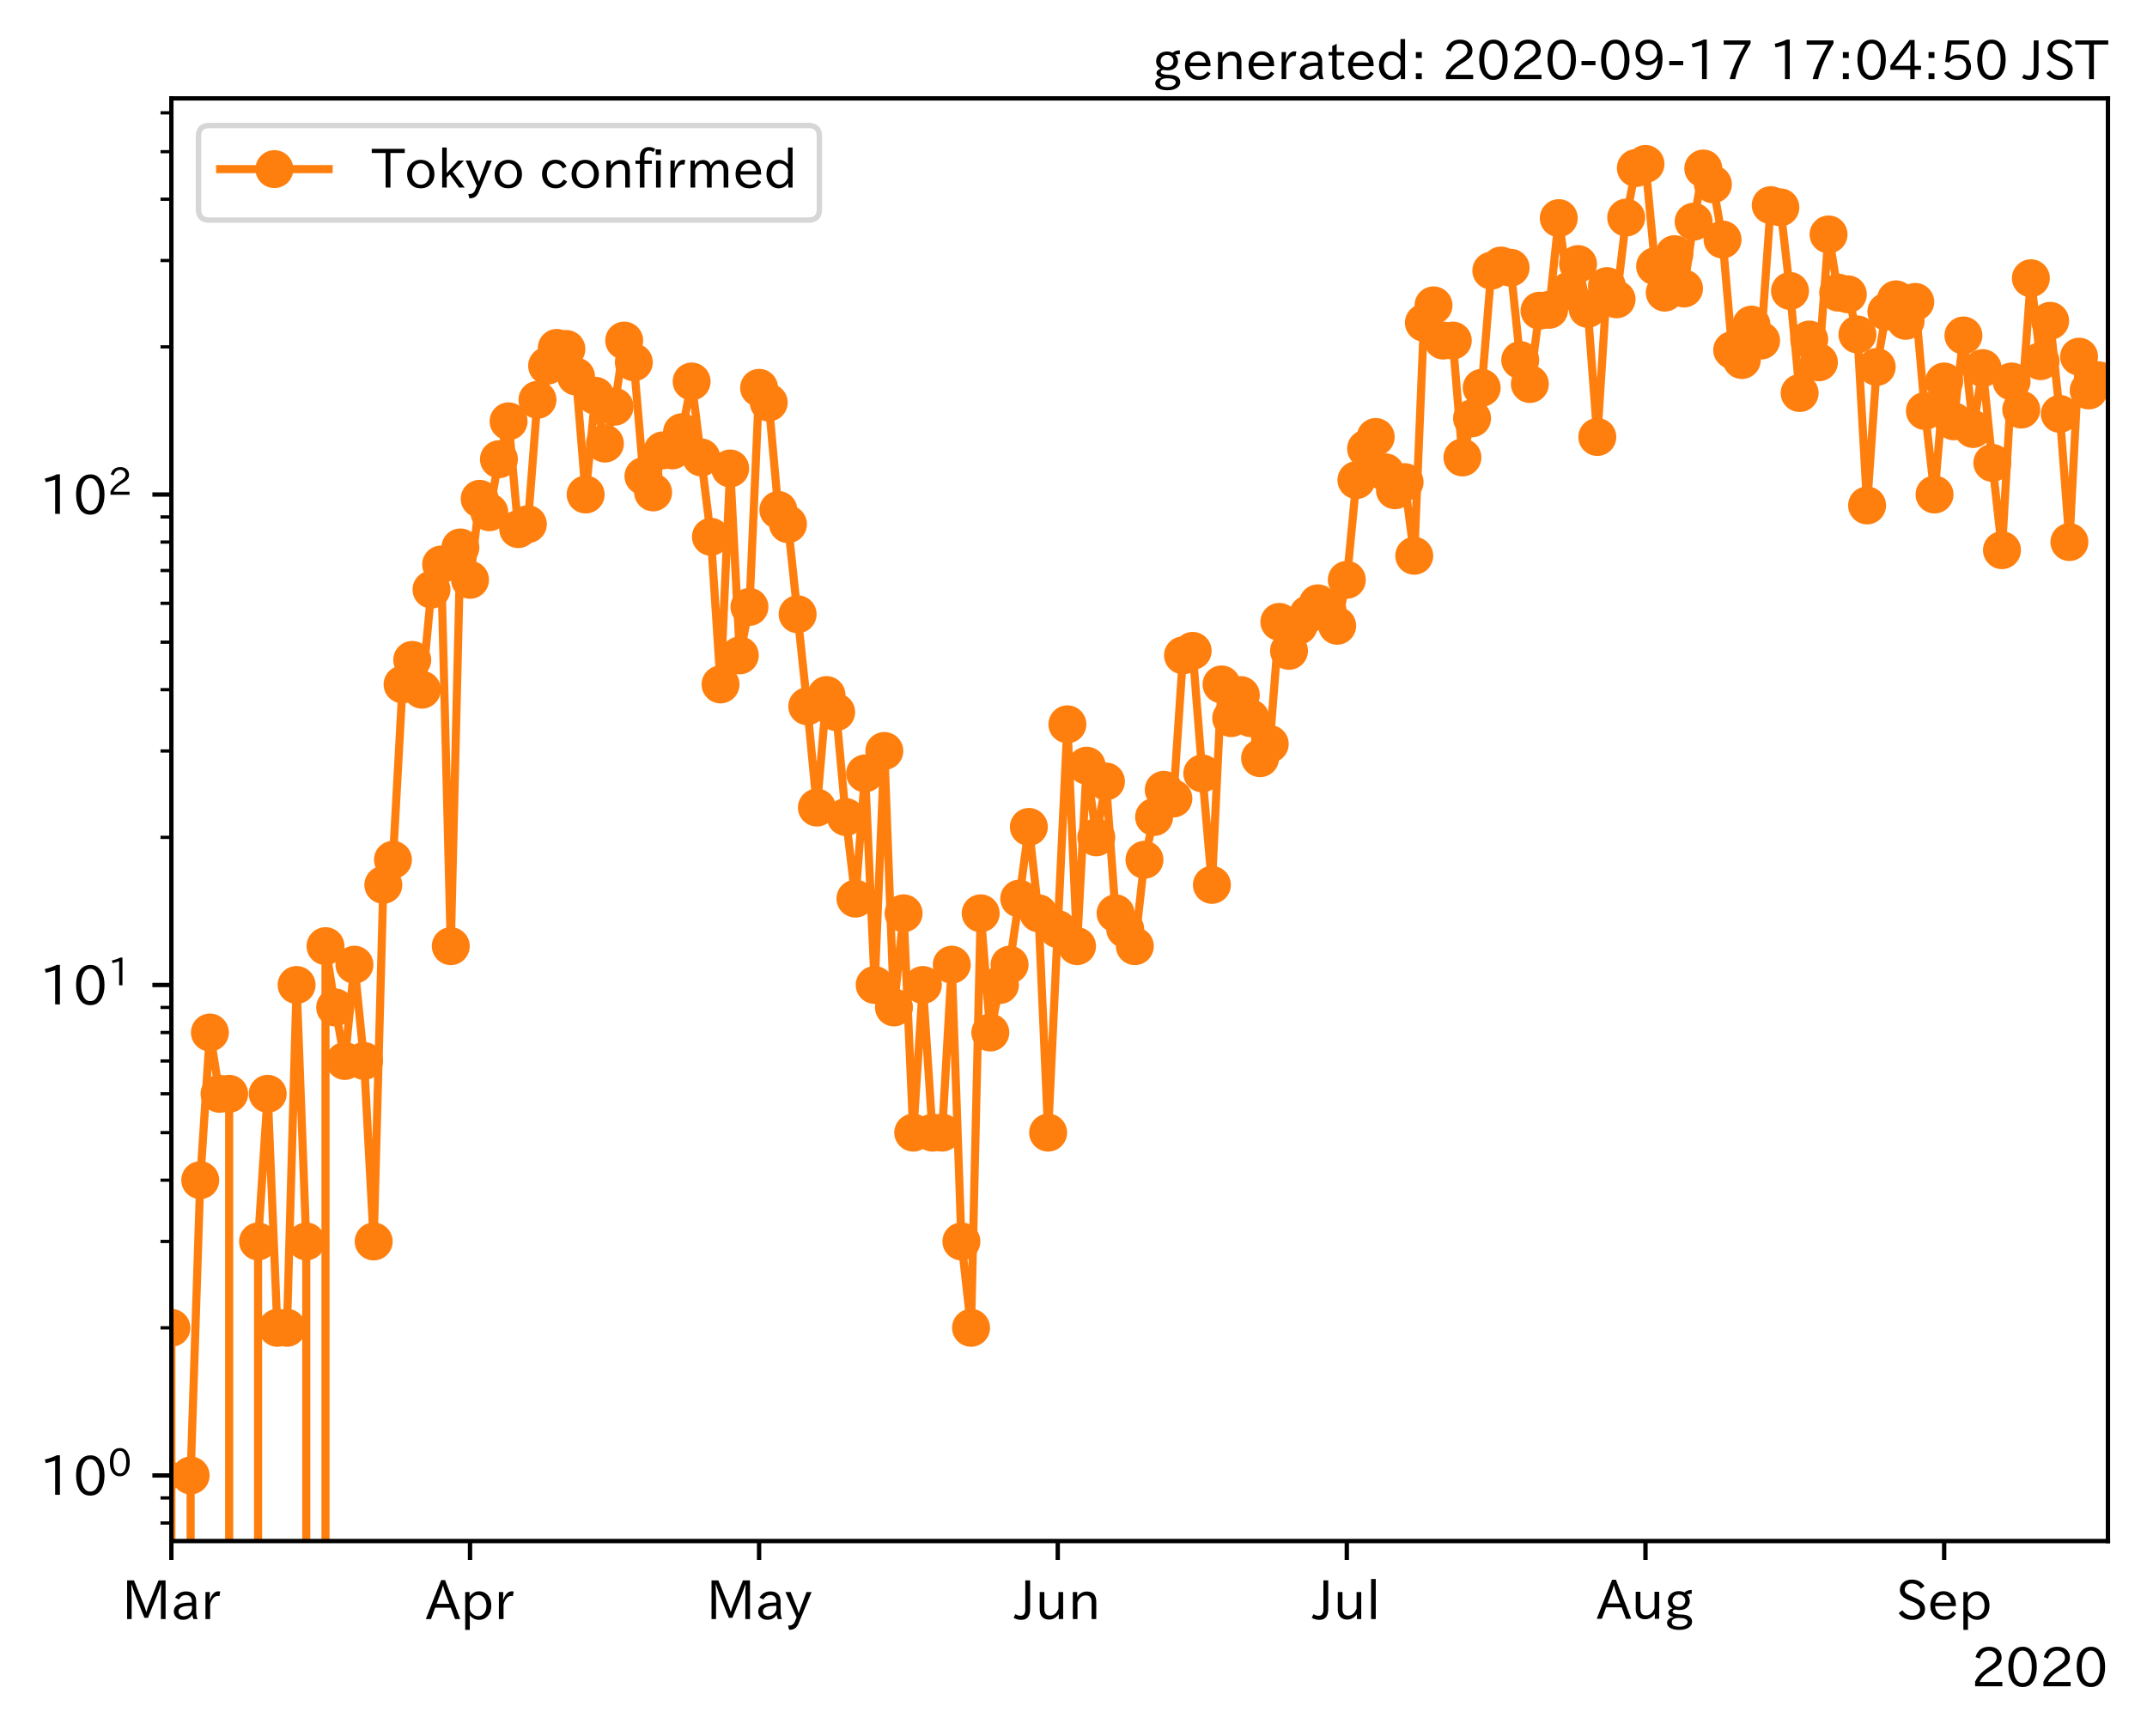 <?xml version="1.0" encoding="utf-8" standalone="no"?>
<!DOCTYPE svg PUBLIC "-//W3C//DTD SVG 1.1//EN"
  "http://www.w3.org/Graphics/SVG/1.1/DTD/svg11.dtd">
<!-- Created with matplotlib (https://matplotlib.org/) -->
<svg height="320.24pt" version="1.1" viewBox="0 0 395.92 320.24" width="395.92pt" xmlns="http://www.w3.org/2000/svg" xmlns:xlink="http://www.w3.org/1999/xlink">
 <defs>
  <style type="text/css">*{stroke-linecap:butt;stroke-linejoin:round;}</style>
 </defs>
 <g id="figure_1">
  <g id="patch_1">
   <path d="M 0 320.24 
L 395.92 320.24 
L 395.92 0 
L 0 0 
z
" style="fill:#ffffff;"/>
  </g>
  <g id="axes_1">
   <g id="patch_2">
    <path d="M 31.6 284.259 
L 388.72 284.259 
L 388.72 18.147 
L 31.6 18.147 
z
" style="fill:#ffffff;"/>
   </g>
   <g id="matplotlib.axis_1">
    <g id="xtick_1">
     <g id="line2d_1">
      <defs>
       <path d="M 0 0 
L 0 3.5 
" id="m96b211fabc" style="stroke:#000000;stroke-width:0.8;"/>
      </defs>
      <g>
       <use style="stroke:#000000;stroke-width:0.8;" x="31.6" xlink:href="#m96b211fabc" y="284.259"/>
      </g>
     </g>
     <g id="text_1">
      <!-- Mar -->
      <g transform="translate(22.491 298.749)scale(0.1 -0.1)">
       <defs>
        <path d="M 80.422 0.984 
L 71.828 0.984 
L 71.828 39.594 
Q 71.828 51.266 72.406 64.594 
L 72.016 64.594 
Q 68.062 53.266 63.531 41.797 
L 47.906 3.266 
L 41.406 3.266 
L 25.641 42.578 
Q 20.75 54.781 17.625 64.703 
L 17.234 64.703 
Q 17.828 48.922 17.828 39.891 
L 17.828 0.984 
L 9.516 0.984 
L 9.516 72.406 
L 22.125 72.406 
L 39.109 30.375 
Q 42.141 23 44.828 14.156 
L 45.125 14.156 
Q 47.312 22.125 50.531 30.172 
L 67.438 72.406 
L 80.422 72.406 
z
" id="IPAexGothic-77"/>
        <path d="M 49.312 0.984 
L 41.75 0.984 
Q 39.984 4.734 39.547 8.688 
L 39.203 8.688 
Q 33.547 -0.391 22.312 -0.391 
Q 14.594 -0.391 9.719 4.5 
Q 5.422 8.797 5.422 14.984 
Q 5.422 30.422 32.031 31.203 
L 38.719 31.391 
L 38.719 33.984 
Q 38.719 39.203 35.75 42.188 
Q 32.625 45.312 27.734 45.312 
Q 19.344 45.312 15.141 37.156 
L 7.719 40.578 
Q 14.656 52 27.938 52 
Q 37.109 52 42.047 46.875 
Q 46.625 42.281 46.625 33.891 
L 46.625 15.578 
Q 46.625 6.25 49.312 0.984 
z
M 38.922 25.391 
L 33.453 25.297 
Q 14.109 24.859 14.109 14.891 
Q 14.109 11.375 16.406 9.078 
Q 19.234 6.297 23.828 6.297 
Q 30.219 6.297 34.906 10.984 
Q 38.922 15.141 38.922 21 
z
" id="IPAexGothic-97"/>
        <path d="M 36.078 51.812 
L 34.578 43.266 
Q 32.906 43.609 31.594 43.609 
Q 25.828 43.609 22.078 38.188 
Q 17.391 31.344 17.391 26.172 
L 17.391 0.984 
L 8.797 0.984 
L 8.797 50.781 
L 16.891 50.781 
L 16.5 35.984 
L 16.703 35.984 
Q 22.219 52.203 32.766 52.203 
Q 34.469 52.203 36.078 51.812 
z
" id="IPAexGothic-114"/>
       </defs>
       <use xlink:href="#IPAexGothic-77"/>
       <use x="90.186" xlink:href="#IPAexGothic-97"/>
       <use x="145.166" xlink:href="#IPAexGothic-114"/>
      </g>
     </g>
    </g>
    <g id="xtick_2">
     <g id="line2d_2">
      <g>
       <use style="stroke:#000000;stroke-width:0.8;" x="86.678" xlink:href="#m96b211fabc" y="284.259"/>
      </g>
     </g>
     <g id="text_2">
      <!-- Apr -->
      <g transform="translate(78.536 298.749)scale(0.1 -0.1)">
       <defs>
        <path d="M 63.375 0.984 
L 53.812 0.984 
L 45.906 22.016 
L 17.188 22.016 
L 9.422 0.984 
L -0.094 0.984 
L 28.219 72.906 
L 35.297 72.906 
z
M 43.406 29.109 
L 36.188 48.094 
Q 33.203 56.062 31.688 62.5 
L 31.391 62.5 
Q 29.641 55.672 26.812 48.094 
L 19.734 29.109 
z
" id="IPAexGothic-65"/>
        <path d="M 16.797 42 
Q 23.828 52.203 34.469 52.203 
Q 43.266 52.203 49.562 45.906 
Q 56.891 38.578 56.891 25.688 
Q 56.891 13.141 49.656 5.812 
Q 43.359 -0.484 34.375 -0.484 
Q 24.516 -0.484 17.281 7.766 
L 17.281 -19 
L 8.797 -19 
L 8.797 50.781 
L 16.797 50.781 
z
M 17.281 30.469 
L 17.281 20.172 
Q 17.281 14.016 23.688 9.375 
Q 27.984 6.297 32.906 6.297 
Q 38.578 6.297 42.578 10.297 
Q 47.906 15.578 47.906 25.484 
Q 47.906 34.375 43.5 39.984 
Q 39.109 45.312 32.812 45.312 
Q 25.875 45.312 20.906 38.812 
Q 17.281 34.125 17.281 30.469 
z
" id="IPAexGothic-112"/>
       </defs>
       <use xlink:href="#IPAexGothic-65"/>
       <use x="63.721" xlink:href="#IPAexGothic-112"/>
       <use x="125.83" xlink:href="#IPAexGothic-114"/>
      </g>
     </g>
    </g>
    <g id="xtick_3">
     <g id="line2d_3">
      <g>
       <use style="stroke:#000000;stroke-width:0.8;" x="139.98" xlink:href="#m96b211fabc" y="284.259"/>
      </g>
     </g>
     <g id="text_3">
      <!-- May -->
      <g transform="translate(130.26 298.749)scale(0.1 -0.1)">
       <defs>
        <path d="M 48.781 50.781 
L 24.609 -7.625 
Q 19.969 -18.797 8.594 -18.797 
L 7.469 -18.797 
L 5.375 -10.984 
L 6.984 -10.984 
Q 15.141 -10.984 17.969 -3.719 
L 21.188 4.297 
L 0.594 50.781 
L 10.297 50.781 
L 21.297 22.797 
Q 23.875 16.016 25.094 12.203 
L 25.391 12.203 
Q 27.344 18.266 29.109 22.797 
L 39.5 50.781 
z
" id="IPAexGothic-121"/>
       </defs>
       <use xlink:href="#IPAexGothic-77"/>
       <use x="90.186" xlink:href="#IPAexGothic-97"/>
       <use x="145.166" xlink:href="#IPAexGothic-121"/>
      </g>
     </g>
    </g>
    <g id="xtick_4">
     <g id="line2d_4">
      <g>
       <use style="stroke:#000000;stroke-width:0.8;" x="195.058" xlink:href="#m96b211fabc" y="284.259"/>
      </g>
     </g>
     <g id="text_4">
      <!-- Jun -->
      <g transform="translate(187.118 298.749)scale(0.1 -0.1)">
       <defs>
        <path d="M 28.422 72.406 
L 28.422 19.281 
Q 28.422 -0.484 11.922 -0.484 
Q 4.734 -0.484 -1.953 3.266 
L 1.312 10.062 
Q 5.906 6.984 10.844 6.984 
Q 19.531 6.984 19.531 18.797 
L 19.531 72.406 
z
" id="IPAexGothic-74"/>
        <path d="M 51.312 0.984 
L 43.312 0.984 
L 43.312 10.062 
Q 35.938 0 25.391 0 
Q 16.75 0 11.922 5.859 
Q 8.109 10.594 8.109 19.391 
L 8.109 50.781 
L 16.703 50.781 
L 16.703 19.672 
Q 16.703 7.281 27.094 7.281 
Q 37.594 7.281 42.719 20.172 
L 42.719 50.781 
L 51.312 50.781 
z
" id="IPAexGothic-117"/>
        <path d="M 52 0.984 
L 43.406 0.984 
L 43.406 31.891 
Q 43.406 44.578 32.906 44.578 
Q 22.312 44.578 17.391 31.891 
L 17.391 0.984 
L 8.797 0.984 
L 8.797 50.781 
L 16.797 50.781 
L 16.797 41.797 
Q 23.828 51.812 34.719 51.812 
Q 52 51.812 52 32.375 
z
" id="IPAexGothic-110"/>
       </defs>
       <use xlink:href="#IPAexGothic-74"/>
       <use x="37.988" xlink:href="#IPAexGothic-117"/>
       <use x="98.389" xlink:href="#IPAexGothic-110"/>
      </g>
     </g>
    </g>
    <g id="xtick_5">
     <g id="line2d_5">
      <g>
       <use style="stroke:#000000;stroke-width:0.8;" x="248.359" xlink:href="#m96b211fabc" y="284.259"/>
      </g>
     </g>
     <g id="text_5">
      <!-- Jul -->
      <g transform="translate(242.09 298.749)scale(0.1 -0.1)">
       <defs>
        <path d="M 17.672 0.984 
L 9.078 0.984 
L 9.078 74.906 
L 17.672 74.906 
z
" id="IPAexGothic-108"/>
       </defs>
       <use xlink:href="#IPAexGothic-74"/>
       <use x="37.988" xlink:href="#IPAexGothic-117"/>
       <use x="98.389" xlink:href="#IPAexGothic-108"/>
      </g>
     </g>
    </g>
    <g id="xtick_6">
     <g id="line2d_6">
      <g>
       <use style="stroke:#000000;stroke-width:0.8;" x="303.438" xlink:href="#m96b211fabc" y="284.259"/>
      </g>
     </g>
     <g id="text_6">
      <!-- Aug -->
      <g transform="translate(294.456 298.691)scale(0.1 -0.1)">
       <defs>
        <path d="M 20.797 17.969 
Q 15.719 17.531 15.719 14.062 
Q 15.719 9.578 27.547 8.984 
L 33.297 8.688 
Q 51.609 7.766 51.609 -4.594 
Q 51.609 -10.938 45.703 -14.984 
Q 39.359 -19.578 28.031 -19.578 
Q 17.781 -19.578 11.531 -16.062 
Q 5.516 -12.641 5.516 -6.688 
Q 5.516 1.312 16.797 3.859 
L 16.797 4.203 
Q 7.906 6.453 7.906 12.156 
Q 7.906 17.438 15.531 20.266 
Q 7.125 24.609 7.125 34.078 
Q 7.125 41.406 12.016 46.297 
Q 17.625 51.906 27.156 51.906 
Q 33.203 51.906 37.844 49.266 
Q 41.406 53.953 50.922 54.109 
L 50.922 47.078 
Q 44.344 46.922 42.234 45.906 
Q 47.406 40.828 47.406 33.891 
Q 47.406 27 42.719 22.266 
Q 37.5 17.094 28.328 17.094 
Q 24.422 17.094 20.797 17.969 
z
M 27.094 45.609 
Q 22.016 45.609 18.703 42.281 
Q 15.438 39.016 15.438 34.078 
Q 15.438 29.25 18.5 26.312 
Q 21.828 23 27.438 23 
Q 32.719 23 35.891 26.219 
Q 39.109 29.391 39.109 34.422 
Q 39.109 39.016 35.891 42.188 
Q 32.516 45.609 27.094 45.609 
z
M 27.391 2.484 
Q 14.109 2.484 14.109 -5.719 
Q 14.109 -13.672 28.125 -13.672 
Q 37.156 -13.672 41.219 -9.469 
Q 43.312 -7.516 43.312 -4.891 
Q 43.312 2.484 27.391 2.484 
z
" id="IPAexGothic-103"/>
       </defs>
       <use xlink:href="#IPAexGothic-65"/>
       <use x="63.721" xlink:href="#IPAexGothic-117"/>
       <use x="124.121" xlink:href="#IPAexGothic-103"/>
      </g>
     </g>
    </g>
    <g id="xtick_7">
     <g id="line2d_7">
      <g>
       <use style="stroke:#000000;stroke-width:0.8;" x="358.516" xlink:href="#m96b211fabc" y="284.259"/>
      </g>
     </g>
     <g id="text_7">
      <!-- Sep -->
      <g transform="translate(349.641 298.749)scale(0.1 -0.1)">
       <defs>
        <path d="M 45.609 56.891 
Q 40.047 66.547 28.953 66.547 
Q 22.703 66.547 18.953 62.641 
Q 16.062 59.422 16.062 55.219 
Q 16.062 50.594 19.781 47.609 
Q 22.562 45.516 31 42 
L 34.375 40.578 
Q 45.703 36.031 49.859 30.516 
Q 53.469 25.688 53.469 19.672 
Q 53.469 10.062 46.391 4.5 
Q 39.984 -0.484 30.172 -0.484 
Q 13.766 -0.484 4.891 11.969 
L 11.766 17.188 
Q 18.797 7.172 30.281 7.172 
Q 35.75 7.172 39.594 9.766 
Q 44.391 13.234 44.391 19 
Q 44.391 23.484 40.875 27 
Q 37.109 30.609 27 34.469 
L 24.078 35.594 
Q 7.078 42.094 7.078 54.391 
Q 7.078 62.594 12.594 67.922 
Q 18.797 73.828 29.109 73.828 
Q 44.391 73.828 52.484 61.812 
z
" id="IPAexGothic-83"/>
        <path d="M 13.484 24.906 
Q 13.922 16.266 18.891 11.281 
Q 23.969 6.203 31.203 6.203 
Q 40.719 6.203 46.297 15.094 
L 51.906 11.375 
Q 44.828 -0.484 30.172 -0.484 
Q 19.094 -0.484 11.969 6.594 
Q 4.781 13.812 4.781 25.641 
Q 4.781 38.188 12.312 45.703 
Q 19 52.391 29 52.391 
Q 38.422 52.391 44.781 46.188 
Q 51.906 38.969 51.906 26.906 
L 51.906 24.906 
z
M 43.062 31.203 
Q 42.328 37.984 38.281 41.891 
Q 34.281 45.906 28.812 45.906 
Q 22.469 45.906 17.969 40.484 
Q 14.891 36.812 13.969 31.203 
z
" id="IPAexGothic-101"/>
       </defs>
       <use xlink:href="#IPAexGothic-83"/>
       <use x="58.496" xlink:href="#IPAexGothic-101"/>
       <use x="115.381" xlink:href="#IPAexGothic-112"/>
      </g>
     </g>
    </g>
    <g id="text_8">
     <!-- 2020 -->
     <g transform="translate(363.526 311.14)scale(0.1 -0.1)">
      <defs>
       <path d="M 57.172 0.984 
L 6.984 0.984 
L 6.984 9.281 
Q 12.891 23.047 29.594 34.422 
L 32.375 36.281 
Q 40.922 42.141 43.609 45.406 
Q 46.688 49.266 46.688 53.812 
Q 46.688 58.938 43.062 62.547 
Q 39.062 66.547 32.562 66.547 
Q 19.531 66.547 15.484 52 
L 7.766 54.781 
Q 13.328 73.828 33.062 73.828 
Q 43.844 73.828 50.25 67.438 
Q 55.859 61.672 55.859 53.516 
Q 55.859 47.469 52.25 42.531 
Q 48.922 37.75 36.969 30.281 
L 34.859 29 
Q 19.625 19.578 15.281 8.891 
L 57.172 8.891 
z
" id="IPAexGothic-50"/>
       <path d="M 31.844 73.828 
Q 45.016 73.828 52.094 61.625 
Q 57.719 51.953 57.719 36.625 
Q 57.719 21.438 52.094 11.578 
Q 45.125 -0.484 31.5 -0.484 
Q 17.922 -0.484 10.938 11.578 
Q 5.328 21.438 5.328 36.719 
Q 5.328 58.016 15.625 67.719 
Q 22.172 73.828 31.844 73.828 
z
M 31.5 66.656 
Q 23.688 66.656 19.188 58.734 
Q 14.594 50.734 14.594 36.625 
Q 14.594 22.75 19.094 14.797 
Q 23.641 6.984 31.5 6.984 
Q 40.922 6.984 45.453 18.016 
Q 48.438 25.344 48.438 37.109 
Q 48.438 50.875 43.844 58.734 
Q 39.203 66.656 31.5 66.656 
z
" id="IPAexGothic-48"/>
      </defs>
      <use xlink:href="#IPAexGothic-50"/>
      <use x="62.988" xlink:href="#IPAexGothic-48"/>
      <use x="125.977" xlink:href="#IPAexGothic-50"/>
      <use x="188.965" xlink:href="#IPAexGothic-48"/>
     </g>
    </g>
   </g>
   <g id="matplotlib.axis_2">
    <g id="ytick_1">
     <g id="line2d_8">
      <defs>
       <path d="M 0 0 
L -3.5 0 
" id="mbb07d3a255" style="stroke:#000000;stroke-width:0.8;"/>
      </defs>
      <g>
       <use style="stroke:#000000;stroke-width:0.8;" x="31.6" xlink:href="#mbb07d3a255" y="272.163"/>
      </g>
     </g>
     <g id="text_9">
      <!-- $\mathdefault{10^{0}}$ -->
      <g transform="translate(7.2 275.908)scale(0.1 -0.1)">
       <defs>
        <path d="M 38.484 0.984 
L 29.688 0.984 
L 29.688 64.109 
Q 21.438 61.281 12.312 59.328 
L 10.688 66.109 
Q 23.734 69.391 32.906 73.922 
L 38.484 73.922 
z
" id="IPAexGothic-49"/>
       </defs>
       <use transform="translate(0 0.773)" xlink:href="#IPAexGothic-49"/>
       <use transform="translate(62.988 0.773)" xlink:href="#IPAexGothic-48"/>
       <use transform="translate(126.865 36.32)scale(0.7)" xlink:href="#IPAexGothic-48"/>
      </g>
     </g>
    </g>
    <g id="ytick_2">
     <g id="line2d_9">
      <g>
       <use style="stroke:#000000;stroke-width:0.8;" x="31.6" xlink:href="#mbb07d3a255" y="181.689"/>
      </g>
     </g>
     <g id="text_10">
      <!-- $\mathdefault{10^{1}}$ -->
      <g transform="translate(7.2 185.435)scale(0.1 -0.1)">
       <use transform="translate(0 0.708)" xlink:href="#IPAexGothic-49"/>
       <use transform="translate(62.988 0.708)" xlink:href="#IPAexGothic-48"/>
       <use transform="translate(126.865 36.255)scale(0.7)" xlink:href="#IPAexGothic-49"/>
      </g>
     </g>
    </g>
    <g id="ytick_3">
     <g id="line2d_10">
      <g>
       <use style="stroke:#000000;stroke-width:0.8;" x="31.6" xlink:href="#mbb07d3a255" y="91.216"/>
      </g>
     </g>
     <g id="text_11">
      <!-- $\mathdefault{10^{2}}$ -->
      <g transform="translate(7.2 94.962)scale(0.1 -0.1)">
       <use transform="translate(0 0.773)" xlink:href="#IPAexGothic-49"/>
       <use transform="translate(62.988 0.773)" xlink:href="#IPAexGothic-48"/>
       <use transform="translate(126.865 36.32)scale(0.7)" xlink:href="#IPAexGothic-50"/>
      </g>
     </g>
    </g>
    <g id="ytick_4">
     <g id="line2d_11">
      <defs>
       <path d="M 0 0 
L -2 0 
" id="m0ee9033e32" style="stroke:#000000;stroke-width:0.6;"/>
      </defs>
      <g>
       <use style="stroke:#000000;stroke-width:0.6;" x="31.6" xlink:href="#m0ee9033e32" y="280.93"/>
      </g>
     </g>
    </g>
    <g id="ytick_5">
     <g id="line2d_12">
      <g>
       <use style="stroke:#000000;stroke-width:0.6;" x="31.6" xlink:href="#m0ee9033e32" y="276.302"/>
      </g>
     </g>
    </g>
    <g id="ytick_6">
     <g id="line2d_13">
      <g>
       <use style="stroke:#000000;stroke-width:0.6;" x="31.6" xlink:href="#m0ee9033e32" y="244.927"/>
      </g>
     </g>
    </g>
    <g id="ytick_7">
     <g id="line2d_14">
      <g>
       <use style="stroke:#000000;stroke-width:0.6;" x="31.6" xlink:href="#m0ee9033e32" y="228.996"/>
      </g>
     </g>
    </g>
    <g id="ytick_8">
     <g id="line2d_15">
      <g>
       <use style="stroke:#000000;stroke-width:0.6;" x="31.6" xlink:href="#m0ee9033e32" y="217.692"/>
      </g>
     </g>
    </g>
    <g id="ytick_9">
     <g id="line2d_16">
      <g>
       <use style="stroke:#000000;stroke-width:0.6;" x="31.6" xlink:href="#m0ee9033e32" y="208.925"/>
      </g>
     </g>
    </g>
    <g id="ytick_10">
     <g id="line2d_17">
      <g>
       <use style="stroke:#000000;stroke-width:0.6;" x="31.6" xlink:href="#m0ee9033e32" y="201.761"/>
      </g>
     </g>
    </g>
    <g id="ytick_11">
     <g id="line2d_18">
      <g>
       <use style="stroke:#000000;stroke-width:0.6;" x="31.6" xlink:href="#m0ee9033e32" y="195.704"/>
      </g>
     </g>
    </g>
    <g id="ytick_12">
     <g id="line2d_19">
      <g>
       <use style="stroke:#000000;stroke-width:0.6;" x="31.6" xlink:href="#m0ee9033e32" y="190.457"/>
      </g>
     </g>
    </g>
    <g id="ytick_13">
     <g id="line2d_20">
      <g>
       <use style="stroke:#000000;stroke-width:0.6;" x="31.6" xlink:href="#m0ee9033e32" y="185.829"/>
      </g>
     </g>
    </g>
    <g id="ytick_14">
     <g id="line2d_21">
      <g>
       <use style="stroke:#000000;stroke-width:0.6;" x="31.6" xlink:href="#m0ee9033e32" y="154.454"/>
      </g>
     </g>
    </g>
    <g id="ytick_15">
     <g id="line2d_22">
      <g>
       <use style="stroke:#000000;stroke-width:0.6;" x="31.6" xlink:href="#m0ee9033e32" y="138.523"/>
      </g>
     </g>
    </g>
    <g id="ytick_16">
     <g id="line2d_23">
      <g>
       <use style="stroke:#000000;stroke-width:0.6;" x="31.6" xlink:href="#m0ee9033e32" y="127.219"/>
      </g>
     </g>
    </g>
    <g id="ytick_17">
     <g id="line2d_24">
      <g>
       <use style="stroke:#000000;stroke-width:0.6;" x="31.6" xlink:href="#m0ee9033e32" y="118.451"/>
      </g>
     </g>
    </g>
    <g id="ytick_18">
     <g id="line2d_25">
      <g>
       <use style="stroke:#000000;stroke-width:0.6;" x="31.6" xlink:href="#m0ee9033e32" y="111.288"/>
      </g>
     </g>
    </g>
    <g id="ytick_19">
     <g id="line2d_26">
      <g>
       <use style="stroke:#000000;stroke-width:0.6;" x="31.6" xlink:href="#m0ee9033e32" y="105.231"/>
      </g>
     </g>
    </g>
    <g id="ytick_20">
     <g id="line2d_27">
      <g>
       <use style="stroke:#000000;stroke-width:0.6;" x="31.6" xlink:href="#m0ee9033e32" y="99.984"/>
      </g>
     </g>
    </g>
    <g id="ytick_21">
     <g id="line2d_28">
      <g>
       <use style="stroke:#000000;stroke-width:0.6;" x="31.6" xlink:href="#m0ee9033e32" y="95.356"/>
      </g>
     </g>
    </g>
    <g id="ytick_22">
     <g id="line2d_29">
      <g>
       <use style="stroke:#000000;stroke-width:0.6;" x="31.6" xlink:href="#m0ee9033e32" y="63.981"/>
      </g>
     </g>
    </g>
    <g id="ytick_23">
     <g id="line2d_30">
      <g>
       <use style="stroke:#000000;stroke-width:0.6;" x="31.6" xlink:href="#m0ee9033e32" y="48.05"/>
      </g>
     </g>
    </g>
    <g id="ytick_24">
     <g id="line2d_31">
      <g>
       <use style="stroke:#000000;stroke-width:0.6;" x="31.6" xlink:href="#m0ee9033e32" y="36.746"/>
      </g>
     </g>
    </g>
    <g id="ytick_25">
     <g id="line2d_32">
      <g>
       <use style="stroke:#000000;stroke-width:0.6;" x="31.6" xlink:href="#m0ee9033e32" y="27.978"/>
      </g>
     </g>
    </g>
    <g id="ytick_26">
     <g id="line2d_33">
      <g>
       <use style="stroke:#000000;stroke-width:0.6;" x="31.6" xlink:href="#m0ee9033e32" y="20.814"/>
      </g>
     </g>
    </g>
   </g>
   <g id="line2d_34">
    <path clip-path="url(#pa08b7da0f1)" d="M 1.395 321.24 
L 1.396 272.163 
L 3.173 244.927 
L 4.949 190.457 
L 6.726 208.925 
L 6.728 321.24 
M 10.278 321.24 
L 10.279 228.996 
L 12.056 228.996 
L 12.058 321.24 
M 15.608 321.24 
L 15.61 228.996 
L 17.386 272.163 
L 17.387 321.24 
M 20.938 321.24 
L 20.94 228.996 
L 20.942 321.24 
M 24.491 321.24 
L 24.493 228.996 
L 26.27 272.163 
L 26.271 321.24 
M 29.822 321.24 
L 29.823 272.163 
L 31.6 244.927 
L 31.601 321.24 
M 35.152 321.24 
L 35.153 272.163 
L 36.93 217.692 
L 38.707 190.457 
L 40.484 201.761 
L 42.26 201.761 
L 42.263 321.24 
M 47.589 321.24 
L 47.59 228.996 
L 49.367 201.761 
L 51.144 244.927 
L 52.921 244.927 
L 54.697 181.689 
L 56.474 228.996 
L 56.476 321.24 
M 60.025 321.24 
L 60.027 174.526 
L 61.804 185.829 
L 63.581 195.704 
L 65.358 177.945 
L 67.134 195.704 
L 68.911 228.996 
L 70.688 163.222 
L 72.464 158.594 
L 74.241 126.249 
L 76.018 121.728 
L 77.795 127.219 
L 79.571 108.752 
L 81.348 104.124 
L 83.125 174.526 
L 84.901 100.979 
L 86.678 106.952 
L 88.455 92.01 
L 90.232 94.493 
L 92.008 84.713 
L 93.785 77.716 
L 95.562 97.602 
L 97.339 96.688 
L 99.115 73.744 
L 100.892 67.472 
L 102.669 64.178 
L 104.445 64.376 
L 106.222 69.453 
L 107.999 91.216 
L 109.776 72.995 
L 111.552 81.825 
L 113.329 75.024 
L 115.106 62.82 
L 116.882 66.833 
L 118.659 87.83 
L 120.436 90.825 
L 122.213 83.082 
L 123.989 83.082 
L 125.766 79.717 
L 127.543 70.367 
L 131.096 99.014 
L 132.873 126.249 
L 134.65 86.414 
L 136.426 120.883 
L 138.203 111.948 
L 139.98 71.54 
L 141.756 74.251 
L 143.533 94.068 
L 145.31 96.688 
L 148.863 130.282 
L 150.64 148.963 
L 152.417 128.214 
L 154.193 131.359 
L 155.97 150.709 
L 157.747 165.758 
L 159.524 142.663 
L 161.3 181.689 
L 163.077 138.523 
L 164.854 185.829 
L 166.63 168.469 
L 168.407 208.925 
L 170.184 181.689 
L 171.961 208.925 
L 173.737 208.925 
L 175.514 177.945 
L 177.291 228.996 
L 179.067 244.927 
L 180.844 168.469 
L 182.621 190.457 
L 184.398 181.689 
L 186.174 177.945 
L 187.951 165.758 
L 189.728 152.537 
L 191.504 168.469 
L 193.281 208.925 
L 196.835 133.605 
L 198.611 174.526 
L 200.388 141.234 
L 202.165 154.454 
L 203.941 144.146 
L 205.718 168.469 
L 207.495 171.381 
L 209.272 174.526 
L 211.048 158.594 
L 212.825 150.709 
L 214.602 145.687 
L 216.379 147.291 
L 218.155 120.883 
L 219.932 120.055 
L 221.709 142.663 
L 223.485 163.222 
L 225.262 126.249 
L 227.039 132.466 
L 228.816 128.214 
L 230.592 132.466 
L 232.369 139.855 
L 234.146 137.234 
L 235.922 114.707 
L 237.699 120.055 
L 239.476 115.427 
L 243.029 111.288 
L 244.806 112.62 
L 246.583 115.427 
L 248.359 106.952 
L 250.136 88.558 
L 251.913 82.764 
L 253.69 80.606 
L 255.466 87.116 
L 257.243 90.438 
L 259.02 88.927 
L 260.796 102.52 
L 262.573 59.528 
L 264.35 56.329 
L 266.127 62.82 
L 267.903 62.82 
L 269.68 84.381 
L 271.457 77.163 
L 273.233 71.54 
L 275.01 49.927 
L 276.787 48.977 
L 278.564 49.382 
L 280.34 66.412 
L 282.117 70.832 
L 283.894 57.312 
L 285.67 57.146 
L 287.447 40.236 
L 289.224 53.672 
L 291.001 48.71 
L 292.777 56.981 
L 294.554 80.606 
L 296.331 52.776 
L 298.107 55.213 
L 299.884 40.129 
L 301.661 30.999 
L 303.438 30.243 
L 305.214 49.112 
L 306.991 53.976 
L 308.768 46.888 
L 310.544 53.222 
L 312.321 40.886 
L 314.098 31.084 
L 315.875 33.996 
L 317.651 44.186 
L 319.428 64.575 
L 321.205 66.412 
L 322.981 59.881 
L 324.758 62.82 
L 326.535 37.842 
L 328.312 38.248 
L 330.088 53.672 
L 331.865 72.504 
L 333.642 62.629 
L 335.419 66.833 
L 337.195 43.247 
L 338.972 53.976 
L 340.749 54.282 
L 342.525 61.692 
L 344.302 93.232 
L 346.079 67.687 
L 347.856 57.478 
L 349.632 55.213 
L 351.409 59.179 
L 353.186 55.688 
L 354.962 75.812 
L 356.739 91.216 
L 358.516 70.367 
L 360.293 77.716 
L 362.069 61.877 
L 363.846 79.135 
L 365.623 67.903 
L 367.399 85.385 
L 369.176 101.486 
L 370.953 70.367 
L 372.73 75.548 
L 374.506 51.326 
L 376.283 66.622 
L 378.06 59.179 
L 379.836 76.347 
L 381.613 99.984 
L 383.39 65.79 
L 385.167 72.019 
L 386.943 70.136 
L 386.943 70.136 
" style="fill:none;stroke:#ff7f0e;stroke-linecap:square;stroke-width:1.5;"/>
    <defs>
     <path d="M 0 3 
C 0.796 3 1.559 2.684 2.121 2.121 
C 2.684 1.559 3 0.796 3 0 
C 3 -0.796 2.684 -1.559 2.121 -2.121 
C 1.559 -2.684 0.796 -3 0 -3 
C -0.796 -3 -1.559 -2.684 -2.121 -2.121 
C -2.684 -1.559 -3 -0.796 -3 0 
C -3 0.796 -2.684 1.559 -2.121 2.121 
C -1.559 2.684 -0.796 3 0 3 
z
" id="m53ae4fa62f" style="stroke:#ff7f0e;"/>
    </defs>
    <g clip-path="url(#pa08b7da0f1)">
     <use style="fill:#ff7f0e;stroke:#ff7f0e;" x="0.948" xlink:href="#m53ae4fa62f" y="23058.271"/>
     <use style="fill:#ff7f0e;stroke:#ff7f0e;" x="1.396" xlink:href="#m53ae4fa62f" y="272.163"/>
     <use style="fill:#ff7f0e;stroke:#ff7f0e;" x="3.173" xlink:href="#m53ae4fa62f" y="244.927"/>
     <use style="fill:#ff7f0e;stroke:#ff7f0e;" x="4.949" xlink:href="#m53ae4fa62f" y="190.457"/>
     <use style="fill:#ff7f0e;stroke:#ff7f0e;" x="6.726" xlink:href="#m53ae4fa62f" y="208.925"/>
     <use style="fill:#ff7f0e;stroke:#ff7f0e;" x="7.174" xlink:href="#m53ae4fa62f" y="23058.271"/>
     <use style="fill:#ff7f0e;stroke:#ff7f0e;" x="9.831" xlink:href="#m53ae4fa62f" y="23058.271"/>
     <use style="fill:#ff7f0e;stroke:#ff7f0e;" x="10.279" xlink:href="#m53ae4fa62f" y="228.996"/>
     <use style="fill:#ff7f0e;stroke:#ff7f0e;" x="12.056" xlink:href="#m53ae4fa62f" y="228.996"/>
     <use style="fill:#ff7f0e;stroke:#ff7f0e;" x="12.504" xlink:href="#m53ae4fa62f" y="23058.271"/>
     <use style="fill:#ff7f0e;stroke:#ff7f0e;" x="15.161" xlink:href="#m53ae4fa62f" y="23058.271"/>
     <use style="fill:#ff7f0e;stroke:#ff7f0e;" x="15.61" xlink:href="#m53ae4fa62f" y="228.996"/>
     <use style="fill:#ff7f0e;stroke:#ff7f0e;" x="17.386" xlink:href="#m53ae4fa62f" y="272.163"/>
     <use style="fill:#ff7f0e;stroke:#ff7f0e;" x="17.834" xlink:href="#m53ae4fa62f" y="23058.271"/>
     <use style="fill:#ff7f0e;stroke:#ff7f0e;" x="20.492" xlink:href="#m53ae4fa62f" y="23058.271"/>
     <use style="fill:#ff7f0e;stroke:#ff7f0e;" x="20.94" xlink:href="#m53ae4fa62f" y="228.996"/>
     <use style="fill:#ff7f0e;stroke:#ff7f0e;" x="21.388" xlink:href="#m53ae4fa62f" y="23058.271"/>
     <use style="fill:#ff7f0e;stroke:#ff7f0e;" x="24.045" xlink:href="#m53ae4fa62f" y="23058.271"/>
     <use style="fill:#ff7f0e;stroke:#ff7f0e;" x="24.493" xlink:href="#m53ae4fa62f" y="228.996"/>
     <use style="fill:#ff7f0e;stroke:#ff7f0e;" x="26.27" xlink:href="#m53ae4fa62f" y="272.163"/>
     <use style="fill:#ff7f0e;stroke:#ff7f0e;" x="26.717" xlink:href="#m53ae4fa62f" y="23058.271"/>
     <use style="fill:#ff7f0e;stroke:#ff7f0e;" x="29.376" xlink:href="#m53ae4fa62f" y="23058.271"/>
     <use style="fill:#ff7f0e;stroke:#ff7f0e;" x="29.823" xlink:href="#m53ae4fa62f" y="272.163"/>
     <use style="fill:#ff7f0e;stroke:#ff7f0e;" x="31.6" xlink:href="#m53ae4fa62f" y="244.927"/>
     <use style="fill:#ff7f0e;stroke:#ff7f0e;" x="32.048" xlink:href="#m53ae4fa62f" y="23058.271"/>
     <use style="fill:#ff7f0e;stroke:#ff7f0e;" x="34.706" xlink:href="#m53ae4fa62f" y="23058.271"/>
     <use style="fill:#ff7f0e;stroke:#ff7f0e;" x="35.153" xlink:href="#m53ae4fa62f" y="272.163"/>
     <use style="fill:#ff7f0e;stroke:#ff7f0e;" x="36.93" xlink:href="#m53ae4fa62f" y="217.692"/>
     <use style="fill:#ff7f0e;stroke:#ff7f0e;" x="38.707" xlink:href="#m53ae4fa62f" y="190.457"/>
     <use style="fill:#ff7f0e;stroke:#ff7f0e;" x="40.484" xlink:href="#m53ae4fa62f" y="201.761"/>
     <use style="fill:#ff7f0e;stroke:#ff7f0e;" x="42.26" xlink:href="#m53ae4fa62f" y="201.761"/>
     <use style="fill:#ff7f0e;stroke:#ff7f0e;" x="42.709" xlink:href="#m53ae4fa62f" y="23058.271"/>
     <use style="fill:#ff7f0e;stroke:#ff7f0e;" x="47.142" xlink:href="#m53ae4fa62f" y="23058.271"/>
     <use style="fill:#ff7f0e;stroke:#ff7f0e;" x="47.59" xlink:href="#m53ae4fa62f" y="228.996"/>
     <use style="fill:#ff7f0e;stroke:#ff7f0e;" x="49.367" xlink:href="#m53ae4fa62f" y="201.761"/>
     <use style="fill:#ff7f0e;stroke:#ff7f0e;" x="51.144" xlink:href="#m53ae4fa62f" y="244.927"/>
     <use style="fill:#ff7f0e;stroke:#ff7f0e;" x="52.921" xlink:href="#m53ae4fa62f" y="244.927"/>
     <use style="fill:#ff7f0e;stroke:#ff7f0e;" x="54.697" xlink:href="#m53ae4fa62f" y="181.689"/>
     <use style="fill:#ff7f0e;stroke:#ff7f0e;" x="56.474" xlink:href="#m53ae4fa62f" y="228.996"/>
     <use style="fill:#ff7f0e;stroke:#ff7f0e;" x="56.922" xlink:href="#m53ae4fa62f" y="23058.271"/>
     <use style="fill:#ff7f0e;stroke:#ff7f0e;" x="59.579" xlink:href="#m53ae4fa62f" y="23058.271"/>
     <use style="fill:#ff7f0e;stroke:#ff7f0e;" x="60.027" xlink:href="#m53ae4fa62f" y="174.526"/>
     <use style="fill:#ff7f0e;stroke:#ff7f0e;" x="61.804" xlink:href="#m53ae4fa62f" y="185.829"/>
     <use style="fill:#ff7f0e;stroke:#ff7f0e;" x="63.581" xlink:href="#m53ae4fa62f" y="195.704"/>
     <use style="fill:#ff7f0e;stroke:#ff7f0e;" x="65.358" xlink:href="#m53ae4fa62f" y="177.945"/>
     <use style="fill:#ff7f0e;stroke:#ff7f0e;" x="67.134" xlink:href="#m53ae4fa62f" y="195.704"/>
     <use style="fill:#ff7f0e;stroke:#ff7f0e;" x="68.911" xlink:href="#m53ae4fa62f" y="228.996"/>
     <use style="fill:#ff7f0e;stroke:#ff7f0e;" x="70.688" xlink:href="#m53ae4fa62f" y="163.222"/>
     <use style="fill:#ff7f0e;stroke:#ff7f0e;" x="72.464" xlink:href="#m53ae4fa62f" y="158.594"/>
     <use style="fill:#ff7f0e;stroke:#ff7f0e;" x="74.241" xlink:href="#m53ae4fa62f" y="126.249"/>
     <use style="fill:#ff7f0e;stroke:#ff7f0e;" x="76.018" xlink:href="#m53ae4fa62f" y="121.728"/>
     <use style="fill:#ff7f0e;stroke:#ff7f0e;" x="77.795" xlink:href="#m53ae4fa62f" y="127.219"/>
     <use style="fill:#ff7f0e;stroke:#ff7f0e;" x="79.571" xlink:href="#m53ae4fa62f" y="108.752"/>
     <use style="fill:#ff7f0e;stroke:#ff7f0e;" x="81.348" xlink:href="#m53ae4fa62f" y="104.124"/>
     <use style="fill:#ff7f0e;stroke:#ff7f0e;" x="83.125" xlink:href="#m53ae4fa62f" y="174.526"/>
     <use style="fill:#ff7f0e;stroke:#ff7f0e;" x="84.901" xlink:href="#m53ae4fa62f" y="100.979"/>
     <use style="fill:#ff7f0e;stroke:#ff7f0e;" x="86.678" xlink:href="#m53ae4fa62f" y="106.952"/>
     <use style="fill:#ff7f0e;stroke:#ff7f0e;" x="88.455" xlink:href="#m53ae4fa62f" y="92.01"/>
     <use style="fill:#ff7f0e;stroke:#ff7f0e;" x="90.232" xlink:href="#m53ae4fa62f" y="94.493"/>
     <use style="fill:#ff7f0e;stroke:#ff7f0e;" x="92.008" xlink:href="#m53ae4fa62f" y="84.713"/>
     <use style="fill:#ff7f0e;stroke:#ff7f0e;" x="93.785" xlink:href="#m53ae4fa62f" y="77.716"/>
     <use style="fill:#ff7f0e;stroke:#ff7f0e;" x="95.562" xlink:href="#m53ae4fa62f" y="97.602"/>
     <use style="fill:#ff7f0e;stroke:#ff7f0e;" x="97.339" xlink:href="#m53ae4fa62f" y="96.688"/>
     <use style="fill:#ff7f0e;stroke:#ff7f0e;" x="99.115" xlink:href="#m53ae4fa62f" y="73.744"/>
     <use style="fill:#ff7f0e;stroke:#ff7f0e;" x="100.892" xlink:href="#m53ae4fa62f" y="67.472"/>
     <use style="fill:#ff7f0e;stroke:#ff7f0e;" x="102.669" xlink:href="#m53ae4fa62f" y="64.178"/>
     <use style="fill:#ff7f0e;stroke:#ff7f0e;" x="104.445" xlink:href="#m53ae4fa62f" y="64.376"/>
     <use style="fill:#ff7f0e;stroke:#ff7f0e;" x="106.222" xlink:href="#m53ae4fa62f" y="69.453"/>
     <use style="fill:#ff7f0e;stroke:#ff7f0e;" x="107.999" xlink:href="#m53ae4fa62f" y="91.216"/>
     <use style="fill:#ff7f0e;stroke:#ff7f0e;" x="109.776" xlink:href="#m53ae4fa62f" y="72.995"/>
     <use style="fill:#ff7f0e;stroke:#ff7f0e;" x="111.552" xlink:href="#m53ae4fa62f" y="81.825"/>
     <use style="fill:#ff7f0e;stroke:#ff7f0e;" x="113.329" xlink:href="#m53ae4fa62f" y="75.024"/>
     <use style="fill:#ff7f0e;stroke:#ff7f0e;" x="115.106" xlink:href="#m53ae4fa62f" y="62.82"/>
     <use style="fill:#ff7f0e;stroke:#ff7f0e;" x="116.882" xlink:href="#m53ae4fa62f" y="66.833"/>
     <use style="fill:#ff7f0e;stroke:#ff7f0e;" x="118.659" xlink:href="#m53ae4fa62f" y="87.83"/>
     <use style="fill:#ff7f0e;stroke:#ff7f0e;" x="120.436" xlink:href="#m53ae4fa62f" y="90.825"/>
     <use style="fill:#ff7f0e;stroke:#ff7f0e;" x="122.213" xlink:href="#m53ae4fa62f" y="83.082"/>
     <use style="fill:#ff7f0e;stroke:#ff7f0e;" x="123.989" xlink:href="#m53ae4fa62f" y="83.082"/>
     <use style="fill:#ff7f0e;stroke:#ff7f0e;" x="125.766" xlink:href="#m53ae4fa62f" y="79.717"/>
     <use style="fill:#ff7f0e;stroke:#ff7f0e;" x="127.543" xlink:href="#m53ae4fa62f" y="70.367"/>
     <use style="fill:#ff7f0e;stroke:#ff7f0e;" x="129.319" xlink:href="#m53ae4fa62f" y="84.381"/>
     <use style="fill:#ff7f0e;stroke:#ff7f0e;" x="131.096" xlink:href="#m53ae4fa62f" y="99.014"/>
     <use style="fill:#ff7f0e;stroke:#ff7f0e;" x="132.873" xlink:href="#m53ae4fa62f" y="126.249"/>
     <use style="fill:#ff7f0e;stroke:#ff7f0e;" x="134.65" xlink:href="#m53ae4fa62f" y="86.414"/>
     <use style="fill:#ff7f0e;stroke:#ff7f0e;" x="136.426" xlink:href="#m53ae4fa62f" y="120.883"/>
     <use style="fill:#ff7f0e;stroke:#ff7f0e;" x="138.203" xlink:href="#m53ae4fa62f" y="111.948"/>
     <use style="fill:#ff7f0e;stroke:#ff7f0e;" x="139.98" xlink:href="#m53ae4fa62f" y="71.54"/>
     <use style="fill:#ff7f0e;stroke:#ff7f0e;" x="141.756" xlink:href="#m53ae4fa62f" y="74.251"/>
     <use style="fill:#ff7f0e;stroke:#ff7f0e;" x="143.533" xlink:href="#m53ae4fa62f" y="94.068"/>
     <use style="fill:#ff7f0e;stroke:#ff7f0e;" x="145.31" xlink:href="#m53ae4fa62f" y="96.688"/>
     <use style="fill:#ff7f0e;stroke:#ff7f0e;" x="147.087" xlink:href="#m53ae4fa62f" y="113.303"/>
     <use style="fill:#ff7f0e;stroke:#ff7f0e;" x="148.863" xlink:href="#m53ae4fa62f" y="130.282"/>
     <use style="fill:#ff7f0e;stroke:#ff7f0e;" x="150.64" xlink:href="#m53ae4fa62f" y="148.963"/>
     <use style="fill:#ff7f0e;stroke:#ff7f0e;" x="152.417" xlink:href="#m53ae4fa62f" y="128.214"/>
     <use style="fill:#ff7f0e;stroke:#ff7f0e;" x="154.193" xlink:href="#m53ae4fa62f" y="131.359"/>
     <use style="fill:#ff7f0e;stroke:#ff7f0e;" x="155.97" xlink:href="#m53ae4fa62f" y="150.709"/>
     <use style="fill:#ff7f0e;stroke:#ff7f0e;" x="157.747" xlink:href="#m53ae4fa62f" y="165.758"/>
     <use style="fill:#ff7f0e;stroke:#ff7f0e;" x="159.524" xlink:href="#m53ae4fa62f" y="142.663"/>
     <use style="fill:#ff7f0e;stroke:#ff7f0e;" x="161.3" xlink:href="#m53ae4fa62f" y="181.689"/>
     <use style="fill:#ff7f0e;stroke:#ff7f0e;" x="163.077" xlink:href="#m53ae4fa62f" y="138.523"/>
     <use style="fill:#ff7f0e;stroke:#ff7f0e;" x="164.854" xlink:href="#m53ae4fa62f" y="185.829"/>
     <use style="fill:#ff7f0e;stroke:#ff7f0e;" x="166.63" xlink:href="#m53ae4fa62f" y="168.469"/>
     <use style="fill:#ff7f0e;stroke:#ff7f0e;" x="168.407" xlink:href="#m53ae4fa62f" y="208.925"/>
     <use style="fill:#ff7f0e;stroke:#ff7f0e;" x="170.184" xlink:href="#m53ae4fa62f" y="181.689"/>
     <use style="fill:#ff7f0e;stroke:#ff7f0e;" x="171.961" xlink:href="#m53ae4fa62f" y="208.925"/>
     <use style="fill:#ff7f0e;stroke:#ff7f0e;" x="173.737" xlink:href="#m53ae4fa62f" y="208.925"/>
     <use style="fill:#ff7f0e;stroke:#ff7f0e;" x="175.514" xlink:href="#m53ae4fa62f" y="177.945"/>
     <use style="fill:#ff7f0e;stroke:#ff7f0e;" x="177.291" xlink:href="#m53ae4fa62f" y="228.996"/>
     <use style="fill:#ff7f0e;stroke:#ff7f0e;" x="179.067" xlink:href="#m53ae4fa62f" y="244.927"/>
     <use style="fill:#ff7f0e;stroke:#ff7f0e;" x="180.844" xlink:href="#m53ae4fa62f" y="168.469"/>
     <use style="fill:#ff7f0e;stroke:#ff7f0e;" x="182.621" xlink:href="#m53ae4fa62f" y="190.457"/>
     <use style="fill:#ff7f0e;stroke:#ff7f0e;" x="184.398" xlink:href="#m53ae4fa62f" y="181.689"/>
     <use style="fill:#ff7f0e;stroke:#ff7f0e;" x="186.174" xlink:href="#m53ae4fa62f" y="177.945"/>
     <use style="fill:#ff7f0e;stroke:#ff7f0e;" x="187.951" xlink:href="#m53ae4fa62f" y="165.758"/>
     <use style="fill:#ff7f0e;stroke:#ff7f0e;" x="189.728" xlink:href="#m53ae4fa62f" y="152.537"/>
     <use style="fill:#ff7f0e;stroke:#ff7f0e;" x="191.504" xlink:href="#m53ae4fa62f" y="168.469"/>
     <use style="fill:#ff7f0e;stroke:#ff7f0e;" x="193.281" xlink:href="#m53ae4fa62f" y="208.925"/>
     <use style="fill:#ff7f0e;stroke:#ff7f0e;" x="195.058" xlink:href="#m53ae4fa62f" y="171.381"/>
     <use style="fill:#ff7f0e;stroke:#ff7f0e;" x="196.835" xlink:href="#m53ae4fa62f" y="133.605"/>
     <use style="fill:#ff7f0e;stroke:#ff7f0e;" x="198.611" xlink:href="#m53ae4fa62f" y="174.526"/>
     <use style="fill:#ff7f0e;stroke:#ff7f0e;" x="200.388" xlink:href="#m53ae4fa62f" y="141.234"/>
     <use style="fill:#ff7f0e;stroke:#ff7f0e;" x="202.165" xlink:href="#m53ae4fa62f" y="154.454"/>
     <use style="fill:#ff7f0e;stroke:#ff7f0e;" x="203.941" xlink:href="#m53ae4fa62f" y="144.146"/>
     <use style="fill:#ff7f0e;stroke:#ff7f0e;" x="205.718" xlink:href="#m53ae4fa62f" y="168.469"/>
     <use style="fill:#ff7f0e;stroke:#ff7f0e;" x="207.495" xlink:href="#m53ae4fa62f" y="171.381"/>
     <use style="fill:#ff7f0e;stroke:#ff7f0e;" x="209.272" xlink:href="#m53ae4fa62f" y="174.526"/>
     <use style="fill:#ff7f0e;stroke:#ff7f0e;" x="211.048" xlink:href="#m53ae4fa62f" y="158.594"/>
     <use style="fill:#ff7f0e;stroke:#ff7f0e;" x="212.825" xlink:href="#m53ae4fa62f" y="150.709"/>
     <use style="fill:#ff7f0e;stroke:#ff7f0e;" x="214.602" xlink:href="#m53ae4fa62f" y="145.687"/>
     <use style="fill:#ff7f0e;stroke:#ff7f0e;" x="216.379" xlink:href="#m53ae4fa62f" y="147.291"/>
     <use style="fill:#ff7f0e;stroke:#ff7f0e;" x="218.155" xlink:href="#m53ae4fa62f" y="120.883"/>
     <use style="fill:#ff7f0e;stroke:#ff7f0e;" x="219.932" xlink:href="#m53ae4fa62f" y="120.055"/>
     <use style="fill:#ff7f0e;stroke:#ff7f0e;" x="221.709" xlink:href="#m53ae4fa62f" y="142.663"/>
     <use style="fill:#ff7f0e;stroke:#ff7f0e;" x="223.485" xlink:href="#m53ae4fa62f" y="163.222"/>
     <use style="fill:#ff7f0e;stroke:#ff7f0e;" x="225.262" xlink:href="#m53ae4fa62f" y="126.249"/>
     <use style="fill:#ff7f0e;stroke:#ff7f0e;" x="227.039" xlink:href="#m53ae4fa62f" y="132.466"/>
     <use style="fill:#ff7f0e;stroke:#ff7f0e;" x="228.816" xlink:href="#m53ae4fa62f" y="128.214"/>
     <use style="fill:#ff7f0e;stroke:#ff7f0e;" x="230.592" xlink:href="#m53ae4fa62f" y="132.466"/>
     <use style="fill:#ff7f0e;stroke:#ff7f0e;" x="232.369" xlink:href="#m53ae4fa62f" y="139.855"/>
     <use style="fill:#ff7f0e;stroke:#ff7f0e;" x="234.146" xlink:href="#m53ae4fa62f" y="137.234"/>
     <use style="fill:#ff7f0e;stroke:#ff7f0e;" x="235.922" xlink:href="#m53ae4fa62f" y="114.707"/>
     <use style="fill:#ff7f0e;stroke:#ff7f0e;" x="237.699" xlink:href="#m53ae4fa62f" y="120.055"/>
     <use style="fill:#ff7f0e;stroke:#ff7f0e;" x="239.476" xlink:href="#m53ae4fa62f" y="115.427"/>
     <use style="fill:#ff7f0e;stroke:#ff7f0e;" x="241.253" xlink:href="#m53ae4fa62f" y="113.303"/>
     <use style="fill:#ff7f0e;stroke:#ff7f0e;" x="243.029" xlink:href="#m53ae4fa62f" y="111.288"/>
     <use style="fill:#ff7f0e;stroke:#ff7f0e;" x="244.806" xlink:href="#m53ae4fa62f" y="112.62"/>
     <use style="fill:#ff7f0e;stroke:#ff7f0e;" x="246.583" xlink:href="#m53ae4fa62f" y="115.427"/>
     <use style="fill:#ff7f0e;stroke:#ff7f0e;" x="248.359" xlink:href="#m53ae4fa62f" y="106.952"/>
     <use style="fill:#ff7f0e;stroke:#ff7f0e;" x="250.136" xlink:href="#m53ae4fa62f" y="88.558"/>
     <use style="fill:#ff7f0e;stroke:#ff7f0e;" x="251.913" xlink:href="#m53ae4fa62f" y="82.764"/>
     <use style="fill:#ff7f0e;stroke:#ff7f0e;" x="253.69" xlink:href="#m53ae4fa62f" y="80.606"/>
     <use style="fill:#ff7f0e;stroke:#ff7f0e;" x="255.466" xlink:href="#m53ae4fa62f" y="87.116"/>
     <use style="fill:#ff7f0e;stroke:#ff7f0e;" x="257.243" xlink:href="#m53ae4fa62f" y="90.438"/>
     <use style="fill:#ff7f0e;stroke:#ff7f0e;" x="259.02" xlink:href="#m53ae4fa62f" y="88.927"/>
     <use style="fill:#ff7f0e;stroke:#ff7f0e;" x="260.796" xlink:href="#m53ae4fa62f" y="102.52"/>
     <use style="fill:#ff7f0e;stroke:#ff7f0e;" x="262.573" xlink:href="#m53ae4fa62f" y="59.528"/>
     <use style="fill:#ff7f0e;stroke:#ff7f0e;" x="264.35" xlink:href="#m53ae4fa62f" y="56.329"/>
     <use style="fill:#ff7f0e;stroke:#ff7f0e;" x="266.127" xlink:href="#m53ae4fa62f" y="62.82"/>
     <use style="fill:#ff7f0e;stroke:#ff7f0e;" x="267.903" xlink:href="#m53ae4fa62f" y="62.82"/>
     <use style="fill:#ff7f0e;stroke:#ff7f0e;" x="269.68" xlink:href="#m53ae4fa62f" y="84.381"/>
     <use style="fill:#ff7f0e;stroke:#ff7f0e;" x="271.457" xlink:href="#m53ae4fa62f" y="77.163"/>
     <use style="fill:#ff7f0e;stroke:#ff7f0e;" x="273.233" xlink:href="#m53ae4fa62f" y="71.54"/>
     <use style="fill:#ff7f0e;stroke:#ff7f0e;" x="275.01" xlink:href="#m53ae4fa62f" y="49.927"/>
     <use style="fill:#ff7f0e;stroke:#ff7f0e;" x="276.787" xlink:href="#m53ae4fa62f" y="48.977"/>
     <use style="fill:#ff7f0e;stroke:#ff7f0e;" x="278.564" xlink:href="#m53ae4fa62f" y="49.382"/>
     <use style="fill:#ff7f0e;stroke:#ff7f0e;" x="280.34" xlink:href="#m53ae4fa62f" y="66.412"/>
     <use style="fill:#ff7f0e;stroke:#ff7f0e;" x="282.117" xlink:href="#m53ae4fa62f" y="70.832"/>
     <use style="fill:#ff7f0e;stroke:#ff7f0e;" x="283.894" xlink:href="#m53ae4fa62f" y="57.312"/>
     <use style="fill:#ff7f0e;stroke:#ff7f0e;" x="285.67" xlink:href="#m53ae4fa62f" y="57.146"/>
     <use style="fill:#ff7f0e;stroke:#ff7f0e;" x="287.447" xlink:href="#m53ae4fa62f" y="40.236"/>
     <use style="fill:#ff7f0e;stroke:#ff7f0e;" x="289.224" xlink:href="#m53ae4fa62f" y="53.672"/>
     <use style="fill:#ff7f0e;stroke:#ff7f0e;" x="291.001" xlink:href="#m53ae4fa62f" y="48.71"/>
     <use style="fill:#ff7f0e;stroke:#ff7f0e;" x="292.777" xlink:href="#m53ae4fa62f" y="56.981"/>
     <use style="fill:#ff7f0e;stroke:#ff7f0e;" x="294.554" xlink:href="#m53ae4fa62f" y="80.606"/>
     <use style="fill:#ff7f0e;stroke:#ff7f0e;" x="296.331" xlink:href="#m53ae4fa62f" y="52.776"/>
     <use style="fill:#ff7f0e;stroke:#ff7f0e;" x="298.107" xlink:href="#m53ae4fa62f" y="55.213"/>
     <use style="fill:#ff7f0e;stroke:#ff7f0e;" x="299.884" xlink:href="#m53ae4fa62f" y="40.129"/>
     <use style="fill:#ff7f0e;stroke:#ff7f0e;" x="301.661" xlink:href="#m53ae4fa62f" y="30.999"/>
     <use style="fill:#ff7f0e;stroke:#ff7f0e;" x="303.438" xlink:href="#m53ae4fa62f" y="30.243"/>
     <use style="fill:#ff7f0e;stroke:#ff7f0e;" x="305.214" xlink:href="#m53ae4fa62f" y="49.112"/>
     <use style="fill:#ff7f0e;stroke:#ff7f0e;" x="306.991" xlink:href="#m53ae4fa62f" y="53.976"/>
     <use style="fill:#ff7f0e;stroke:#ff7f0e;" x="308.768" xlink:href="#m53ae4fa62f" y="46.888"/>
     <use style="fill:#ff7f0e;stroke:#ff7f0e;" x="310.544" xlink:href="#m53ae4fa62f" y="53.222"/>
     <use style="fill:#ff7f0e;stroke:#ff7f0e;" x="312.321" xlink:href="#m53ae4fa62f" y="40.886"/>
     <use style="fill:#ff7f0e;stroke:#ff7f0e;" x="314.098" xlink:href="#m53ae4fa62f" y="31.084"/>
     <use style="fill:#ff7f0e;stroke:#ff7f0e;" x="315.875" xlink:href="#m53ae4fa62f" y="33.996"/>
     <use style="fill:#ff7f0e;stroke:#ff7f0e;" x="317.651" xlink:href="#m53ae4fa62f" y="44.186"/>
     <use style="fill:#ff7f0e;stroke:#ff7f0e;" x="319.428" xlink:href="#m53ae4fa62f" y="64.575"/>
     <use style="fill:#ff7f0e;stroke:#ff7f0e;" x="321.205" xlink:href="#m53ae4fa62f" y="66.412"/>
     <use style="fill:#ff7f0e;stroke:#ff7f0e;" x="322.981" xlink:href="#m53ae4fa62f" y="59.881"/>
     <use style="fill:#ff7f0e;stroke:#ff7f0e;" x="324.758" xlink:href="#m53ae4fa62f" y="62.82"/>
     <use style="fill:#ff7f0e;stroke:#ff7f0e;" x="326.535" xlink:href="#m53ae4fa62f" y="37.842"/>
     <use style="fill:#ff7f0e;stroke:#ff7f0e;" x="328.312" xlink:href="#m53ae4fa62f" y="38.248"/>
     <use style="fill:#ff7f0e;stroke:#ff7f0e;" x="330.088" xlink:href="#m53ae4fa62f" y="53.672"/>
     <use style="fill:#ff7f0e;stroke:#ff7f0e;" x="331.865" xlink:href="#m53ae4fa62f" y="72.504"/>
     <use style="fill:#ff7f0e;stroke:#ff7f0e;" x="333.642" xlink:href="#m53ae4fa62f" y="62.629"/>
     <use style="fill:#ff7f0e;stroke:#ff7f0e;" x="335.419" xlink:href="#m53ae4fa62f" y="66.833"/>
     <use style="fill:#ff7f0e;stroke:#ff7f0e;" x="337.195" xlink:href="#m53ae4fa62f" y="43.247"/>
     <use style="fill:#ff7f0e;stroke:#ff7f0e;" x="338.972" xlink:href="#m53ae4fa62f" y="53.976"/>
     <use style="fill:#ff7f0e;stroke:#ff7f0e;" x="340.749" xlink:href="#m53ae4fa62f" y="54.282"/>
     <use style="fill:#ff7f0e;stroke:#ff7f0e;" x="342.525" xlink:href="#m53ae4fa62f" y="61.692"/>
     <use style="fill:#ff7f0e;stroke:#ff7f0e;" x="344.302" xlink:href="#m53ae4fa62f" y="93.232"/>
     <use style="fill:#ff7f0e;stroke:#ff7f0e;" x="346.079" xlink:href="#m53ae4fa62f" y="67.687"/>
     <use style="fill:#ff7f0e;stroke:#ff7f0e;" x="347.856" xlink:href="#m53ae4fa62f" y="57.478"/>
     <use style="fill:#ff7f0e;stroke:#ff7f0e;" x="349.632" xlink:href="#m53ae4fa62f" y="55.213"/>
     <use style="fill:#ff7f0e;stroke:#ff7f0e;" x="351.409" xlink:href="#m53ae4fa62f" y="59.179"/>
     <use style="fill:#ff7f0e;stroke:#ff7f0e;" x="353.186" xlink:href="#m53ae4fa62f" y="55.688"/>
     <use style="fill:#ff7f0e;stroke:#ff7f0e;" x="354.962" xlink:href="#m53ae4fa62f" y="75.812"/>
     <use style="fill:#ff7f0e;stroke:#ff7f0e;" x="356.739" xlink:href="#m53ae4fa62f" y="91.216"/>
     <use style="fill:#ff7f0e;stroke:#ff7f0e;" x="358.516" xlink:href="#m53ae4fa62f" y="70.367"/>
     <use style="fill:#ff7f0e;stroke:#ff7f0e;" x="360.293" xlink:href="#m53ae4fa62f" y="77.716"/>
     <use style="fill:#ff7f0e;stroke:#ff7f0e;" x="362.069" xlink:href="#m53ae4fa62f" y="61.877"/>
     <use style="fill:#ff7f0e;stroke:#ff7f0e;" x="363.846" xlink:href="#m53ae4fa62f" y="79.135"/>
     <use style="fill:#ff7f0e;stroke:#ff7f0e;" x="365.623" xlink:href="#m53ae4fa62f" y="67.903"/>
     <use style="fill:#ff7f0e;stroke:#ff7f0e;" x="367.399" xlink:href="#m53ae4fa62f" y="85.385"/>
     <use style="fill:#ff7f0e;stroke:#ff7f0e;" x="369.176" xlink:href="#m53ae4fa62f" y="101.486"/>
     <use style="fill:#ff7f0e;stroke:#ff7f0e;" x="370.953" xlink:href="#m53ae4fa62f" y="70.367"/>
     <use style="fill:#ff7f0e;stroke:#ff7f0e;" x="372.73" xlink:href="#m53ae4fa62f" y="75.548"/>
     <use style="fill:#ff7f0e;stroke:#ff7f0e;" x="374.506" xlink:href="#m53ae4fa62f" y="51.326"/>
     <use style="fill:#ff7f0e;stroke:#ff7f0e;" x="376.283" xlink:href="#m53ae4fa62f" y="66.622"/>
     <use style="fill:#ff7f0e;stroke:#ff7f0e;" x="378.06" xlink:href="#m53ae4fa62f" y="59.179"/>
     <use style="fill:#ff7f0e;stroke:#ff7f0e;" x="379.836" xlink:href="#m53ae4fa62f" y="76.347"/>
     <use style="fill:#ff7f0e;stroke:#ff7f0e;" x="381.613" xlink:href="#m53ae4fa62f" y="99.984"/>
     <use style="fill:#ff7f0e;stroke:#ff7f0e;" x="383.39" xlink:href="#m53ae4fa62f" y="65.79"/>
     <use style="fill:#ff7f0e;stroke:#ff7f0e;" x="385.167" xlink:href="#m53ae4fa62f" y="72.019"/>
     <use style="fill:#ff7f0e;stroke:#ff7f0e;" x="386.943" xlink:href="#m53ae4fa62f" y="70.136"/>
    </g>
   </g>
   <g id="patch_3">
    <path d="M 31.6 284.259 
L 31.6 18.147 
" style="fill:none;stroke:#000000;stroke-linecap:square;stroke-linejoin:miter;stroke-width:0.8;"/>
   </g>
   <g id="patch_4">
    <path d="M 388.72 284.259 
L 388.72 18.147 
" style="fill:none;stroke:#000000;stroke-linecap:square;stroke-linejoin:miter;stroke-width:0.8;"/>
   </g>
   <g id="patch_5">
    <path d="M 31.6 284.259 
L 388.72 284.259 
" style="fill:none;stroke:#000000;stroke-linecap:square;stroke-linejoin:miter;stroke-width:0.8;"/>
   </g>
   <g id="patch_6">
    <path d="M 31.6 18.147 
L 388.72 18.147 
" style="fill:none;stroke:#000000;stroke-linecap:square;stroke-linejoin:miter;stroke-width:0.8;"/>
   </g>
   <g id="legend_1">
    <g id="patch_7">
     <path d="M 38.6 40.595 
L 149.098 40.595 
Q 151.098 40.595 151.098 38.595 
L 151.098 25.147 
Q 151.098 23.147 149.098 23.147 
L 38.6 23.147 
Q 36.6 23.147 36.6 25.147 
L 36.6 38.595 
Q 36.6 40.595 38.6 40.595 
z
" style="fill:#ffffff;opacity:0.8;stroke:#cccccc;stroke-linejoin:miter;"/>
    </g>
    <g id="line2d_35">
     <path d="M 40.6 31.195 
L 60.6 31.195 
" style="fill:none;stroke:#ff7f0e;stroke-linecap:square;stroke-width:1.5;"/>
    </g>
    <g id="line2d_36">
     <g>
      <use style="fill:#ff7f0e;stroke:#ff7f0e;" x="50.6" xlink:href="#m53ae4fa62f" y="31.195"/>
     </g>
    </g>
    <g id="text_12">
     <!-- Tokyo confirmed -->
     <g transform="translate(68.6 34.695)scale(0.1 -0.1)">
      <defs>
       <path d="M 60.406 64.703 
L 33.984 64.703 
L 33.984 0.984 
L 25.094 0.984 
L 25.094 64.703 
L -0.484 64.703 
L -0.484 72.406 
L 60.406 72.406 
z
" id="IPAexGothic-84"/>
       <path d="M 29.984 52.203 
Q 40.531 52.203 47.75 45.125 
Q 55.172 37.703 55.172 25.594 
Q 55.172 13.875 47.906 6.594 
Q 40.766 -0.484 29.984 -0.484 
Q 19.188 -0.484 12.203 6.5 
Q 4.891 13.766 4.891 25.875 
Q 4.891 37.703 12.312 45.125 
Q 19.391 52.203 29.984 52.203 
z
M 29.984 45.609 
Q 23.734 45.609 19.391 41.109 
Q 13.875 35.594 13.875 25.781 
Q 13.875 16.109 19.281 10.688 
Q 23.688 6.297 29.984 6.297 
Q 36.422 6.297 40.766 10.797 
Q 46.188 16.219 46.188 26.125 
Q 46.188 35.453 40.672 41.109 
Q 36.188 45.609 29.984 45.609 
z
" id="IPAexGothic-111"/>
       <path d="M 50.688 0.984 
L 40.281 0.984 
L 23.188 25.203 
L 17.484 19.672 
L 17.484 0.984 
L 9.078 0.984 
L 9.078 74.906 
L 17.484 74.906 
L 17.484 27.594 
L 38.484 50.781 
L 49.266 50.781 
L 28.562 30.078 
z
" id="IPAexGothic-107"/>
       <path id="IPAexGothic-32"/>
       <path d="M 51.078 12.25 
Q 44.281 -0.484 29.688 -0.484 
Q 19.188 -0.484 12.312 6.391 
Q 4.891 13.922 4.891 25.984 
Q 4.891 37.938 12.312 45.516 
Q 19.094 52.297 29.391 52.297 
Q 43.953 52.297 50.094 39.703 
L 43.172 36.078 
Q 38.812 45.312 29.688 45.312 
Q 23.688 45.312 19.281 40.922 
Q 13.766 35.406 13.766 25.781 
Q 13.766 16.703 19.094 11.375 
Q 23.781 6.688 30.562 6.688 
Q 39.797 6.688 44.484 15.875 
z
" id="IPAexGothic-99"/>
       <path d="M 38.375 72.219 
L 34.812 66.312 
Q 31.109 69.094 27.203 69.094 
Q 18.5 69.094 18.5 57.375 
L 18.5 50.781 
L 32.078 50.781 
L 32.078 44.672 
L 18.5 44.672 
L 18.5 0.984 
L 10.016 0.984 
L 10.016 44.672 
L 1.906 44.672 
L 1.906 50.781 
L 10.016 50.781 
L 10.016 57.172 
Q 10.016 65.438 13.922 70.062 
Q 18.75 75.688 26.703 75.688 
Q 33.062 75.688 38.375 72.219 
z
" id="IPAexGothic-102"/>
       <path d="M 18.406 61.375 
L 8.594 61.375 
L 8.594 71.391 
L 18.406 71.391 
z
M 17.781 0.984 
L 9.188 0.984 
L 9.188 50.781 
L 17.781 50.781 
z
" id="IPAexGothic-105"/>
       <path d="M 78.469 0.984 
L 69.875 0.984 
L 69.875 32.172 
Q 69.875 44.828 60.109 44.828 
Q 55.469 44.828 51.609 40.531 
Q 48.875 37.453 47.797 32.859 
L 47.797 0.984 
L 39.203 0.984 
L 39.203 32.281 
Q 39.203 44.828 29.984 44.828 
Q 25.094 44.828 21.391 40.531 
Q 17.391 36.031 17.391 31.891 
L 17.391 0.984 
L 8.797 0.984 
L 8.797 50.781 
L 16.797 50.781 
L 16.797 42.188 
Q 21.734 51.812 31.688 51.812 
Q 42.578 51.812 46.188 41.359 
Q 51.609 51.812 61.766 51.812 
Q 69.969 51.812 74.562 46 
Q 78.469 41.219 78.469 32.375 
z
" id="IPAexGothic-109"/>
       <path d="M 52.984 0.984 
L 45.172 0.984 
L 45.172 9.672 
Q 38.141 -0.484 27.391 -0.484 
Q 18.453 -0.484 12.312 5.812 
Q 4.891 13.188 4.891 25.984 
Q 4.891 38.531 12.062 45.906 
Q 18.266 52.203 27.391 52.203 
Q 37.25 52.203 44.484 43.891 
L 44.484 74.906 
L 52.984 74.906 
z
M 44.484 20.359 
L 44.484 32.766 
Q 44.484 37.703 38.375 42.281 
Q 34.078 45.406 28.953 45.406 
Q 23.188 45.406 19.188 41.406 
Q 13.875 36.078 13.875 26.219 
Q 13.875 17.328 18.266 11.719 
Q 22.516 6.391 28.859 6.391 
Q 36.281 6.391 41.5 13.672 
Q 44.484 17.719 44.484 20.359 
z
" id="IPAexGothic-100"/>
      </defs>
      <use xlink:href="#IPAexGothic-84"/>
      <use x="59.912" xlink:href="#IPAexGothic-111"/>
      <use x="120.312" xlink:href="#IPAexGothic-107"/>
      <use x="172.119" xlink:href="#IPAexGothic-121"/>
      <use x="221.338" xlink:href="#IPAexGothic-111"/>
      <use x="281.738" xlink:href="#IPAexGothic-32"/>
      <use x="308.74" xlink:href="#IPAexGothic-99"/>
      <use x="363.135" xlink:href="#IPAexGothic-111"/>
      <use x="423.535" xlink:href="#IPAexGothic-110"/>
      <use x="483.936" xlink:href="#IPAexGothic-102"/>
      <use x="514.551" xlink:href="#IPAexGothic-105"/>
      <use x="541.553" xlink:href="#IPAexGothic-114"/>
      <use x="578.564" xlink:href="#IPAexGothic-109"/>
      <use x="665.674" xlink:href="#IPAexGothic-101"/>
      <use x="722.559" xlink:href="#IPAexGothic-100"/>
     </g>
    </g>
   </g>
  </g>
  <g id="text_13">
   <!-- generated: 2020-09-17 17:04:50 JST -->
   <g transform="translate(212.486 14.691)scale(0.1 -0.1)">
    <defs>
     <path d="M 33.203 3.766 
Q 27.641 -0.094 21.828 -0.094 
Q 10.203 -0.094 10.203 12.984 
L 10.203 44.672 
L 3.422 44.672 
L 3.422 50.781 
L 10.203 50.781 
L 10.203 61.969 
L 18.406 66.062 
L 18.406 50.781 
L 32.234 50.781 
L 32.234 44.672 
L 18.406 44.672 
L 18.406 14.156 
Q 18.406 6.5 23.641 6.5 
Q 27.156 6.5 30.328 9.188 
z
" id="IPAexGothic-116"/>
     <path d="M 21.391 39.984 
L 10.5 39.984 
L 10.5 50.781 
L 21.391 50.781 
z
M 21.391 0.984 
L 10.5 0.984 
L 10.5 11.766 
L 21.391 11.766 
z
" id="IPAexGothic-58"/>
     <path d="M 30.766 26.609 
L 4.984 26.609 
L 4.984 34.422 
L 30.766 34.422 
z
" id="IPAexGothic-45"/>
     <path d="M 46.625 36.812 
Q 39.75 26.812 28.328 26.812 
Q 19.578 26.812 13.234 32.125 
Q 5.719 38.422 5.719 49.422 
Q 5.719 59.578 12.016 66.656 
Q 18.453 73.828 29.203 73.828 
Q 43.75 73.828 50.641 61.719 
Q 55.609 52.781 55.609 38.625 
Q 55.609 19.531 47.516 9.188 
Q 39.891 -0.484 27.641 -0.484 
Q 13.422 -0.484 6.109 10.984 
L 13.328 14.891 
Q 18.062 6.688 27.391 6.688 
Q 45.656 6.688 47.016 36.812 
z
M 29.5 66.844 
Q 22.656 66.844 18.312 61.719 
Q 14.406 57.078 14.406 50 
Q 14.406 42.828 18.109 38.719 
Q 22.406 33.797 29.781 33.797 
Q 37.984 33.797 42.625 40.188 
Q 45.703 44.484 45.703 49.516 
Q 45.703 55.516 42.094 60.359 
Q 37.109 66.844 29.5 66.844 
z
" id="IPAexGothic-57"/>
     <path d="M 56.203 66.609 
Q 34.969 32.906 27.781 0.984 
L 17.672 0.984 
Q 24.703 28.656 46.094 64.5 
L 6.688 64.5 
L 6.688 72.406 
L 56.203 72.406 
z
" id="IPAexGothic-55"/>
     <path d="M 59.578 18.109 
L 47.797 18.109 
L 47.797 0.984 
L 39.797 0.984 
L 39.797 18.109 
L 3.078 18.109 
L 3.078 26.125 
L 38.375 73.094 
L 47.797 73.094 
L 47.797 25.531 
L 59.578 25.531 
z
M 40.281 64.203 
L 39.984 64.203 
Q 35.594 57.125 31.297 51.312 
L 11.859 25.531 
L 39.797 25.531 
L 39.797 49.125 
Q 39.797 54.391 40.281 64.203 
z
" id="IPAexGothic-52"/>
     <path d="M 18.406 40.672 
Q 25.531 46.297 33.938 46.297 
Q 44 46.297 50.641 39.5 
Q 56.844 33.016 56.844 23.391 
Q 56.844 14.656 51.516 8.016 
Q 44.828 -0.484 31.734 -0.484 
Q 14.984 -0.484 7.328 12.25 
L 14.656 16.062 
Q 20.453 6.781 31.453 6.781 
Q 38.531 6.781 43.266 11.188 
Q 48.141 15.828 48.141 23.484 
Q 48.141 30.719 43.844 35.016 
Q 39.359 39.5 32.125 39.5 
Q 21.969 39.5 16.75 31.688 
L 9.234 32.672 
L 13.812 72.406 
L 53.219 72.406 
L 53.219 64.891 
L 20.953 64.891 
L 17.719 40.672 
z
" id="IPAexGothic-53"/>
    </defs>
    <use xlink:href="#IPAexGothic-103"/>
    <use x="55.518" xlink:href="#IPAexGothic-101"/>
    <use x="112.402" xlink:href="#IPAexGothic-110"/>
    <use x="172.803" xlink:href="#IPAexGothic-101"/>
    <use x="229.688" xlink:href="#IPAexGothic-114"/>
    <use x="266.699" xlink:href="#IPAexGothic-97"/>
    <use x="321.68" xlink:href="#IPAexGothic-116"/>
    <use x="356.299" xlink:href="#IPAexGothic-101"/>
    <use x="413.184" xlink:href="#IPAexGothic-100"/>
    <use x="475.586" xlink:href="#IPAexGothic-58"/>
    <use x="507.568" xlink:href="#IPAexGothic-32"/>
    <use x="534.57" xlink:href="#IPAexGothic-50"/>
    <use x="597.559" xlink:href="#IPAexGothic-48"/>
    <use x="660.547" xlink:href="#IPAexGothic-50"/>
    <use x="723.535" xlink:href="#IPAexGothic-48"/>
    <use x="786.523" xlink:href="#IPAexGothic-45"/>
    <use x="822.314" xlink:href="#IPAexGothic-48"/>
    <use x="885.303" xlink:href="#IPAexGothic-57"/>
    <use x="948.291" xlink:href="#IPAexGothic-45"/>
    <use x="984.082" xlink:href="#IPAexGothic-49"/>
    <use x="1047.07" xlink:href="#IPAexGothic-55"/>
    <use x="1110.059" xlink:href="#IPAexGothic-32"/>
    <use x="1137.061" xlink:href="#IPAexGothic-49"/>
    <use x="1200.049" xlink:href="#IPAexGothic-55"/>
    <use x="1263.037" xlink:href="#IPAexGothic-58"/>
    <use x="1295.02" xlink:href="#IPAexGothic-48"/>
    <use x="1358.008" xlink:href="#IPAexGothic-52"/>
    <use x="1420.996" xlink:href="#IPAexGothic-58"/>
    <use x="1452.979" xlink:href="#IPAexGothic-53"/>
    <use x="1515.967" xlink:href="#IPAexGothic-48"/>
    <use x="1578.955" xlink:href="#IPAexGothic-32"/>
    <use x="1605.957" xlink:href="#IPAexGothic-74"/>
    <use x="1643.945" xlink:href="#IPAexGothic-83"/>
    <use x="1702.441" xlink:href="#IPAexGothic-84"/>
   </g>
  </g>
 </g>
 <defs>
  <clipPath id="pa08b7da0f1">
   <rect height="266.112" width="357.12" x="31.6" y="18.147"/>
  </clipPath>
 </defs>
</svg>
